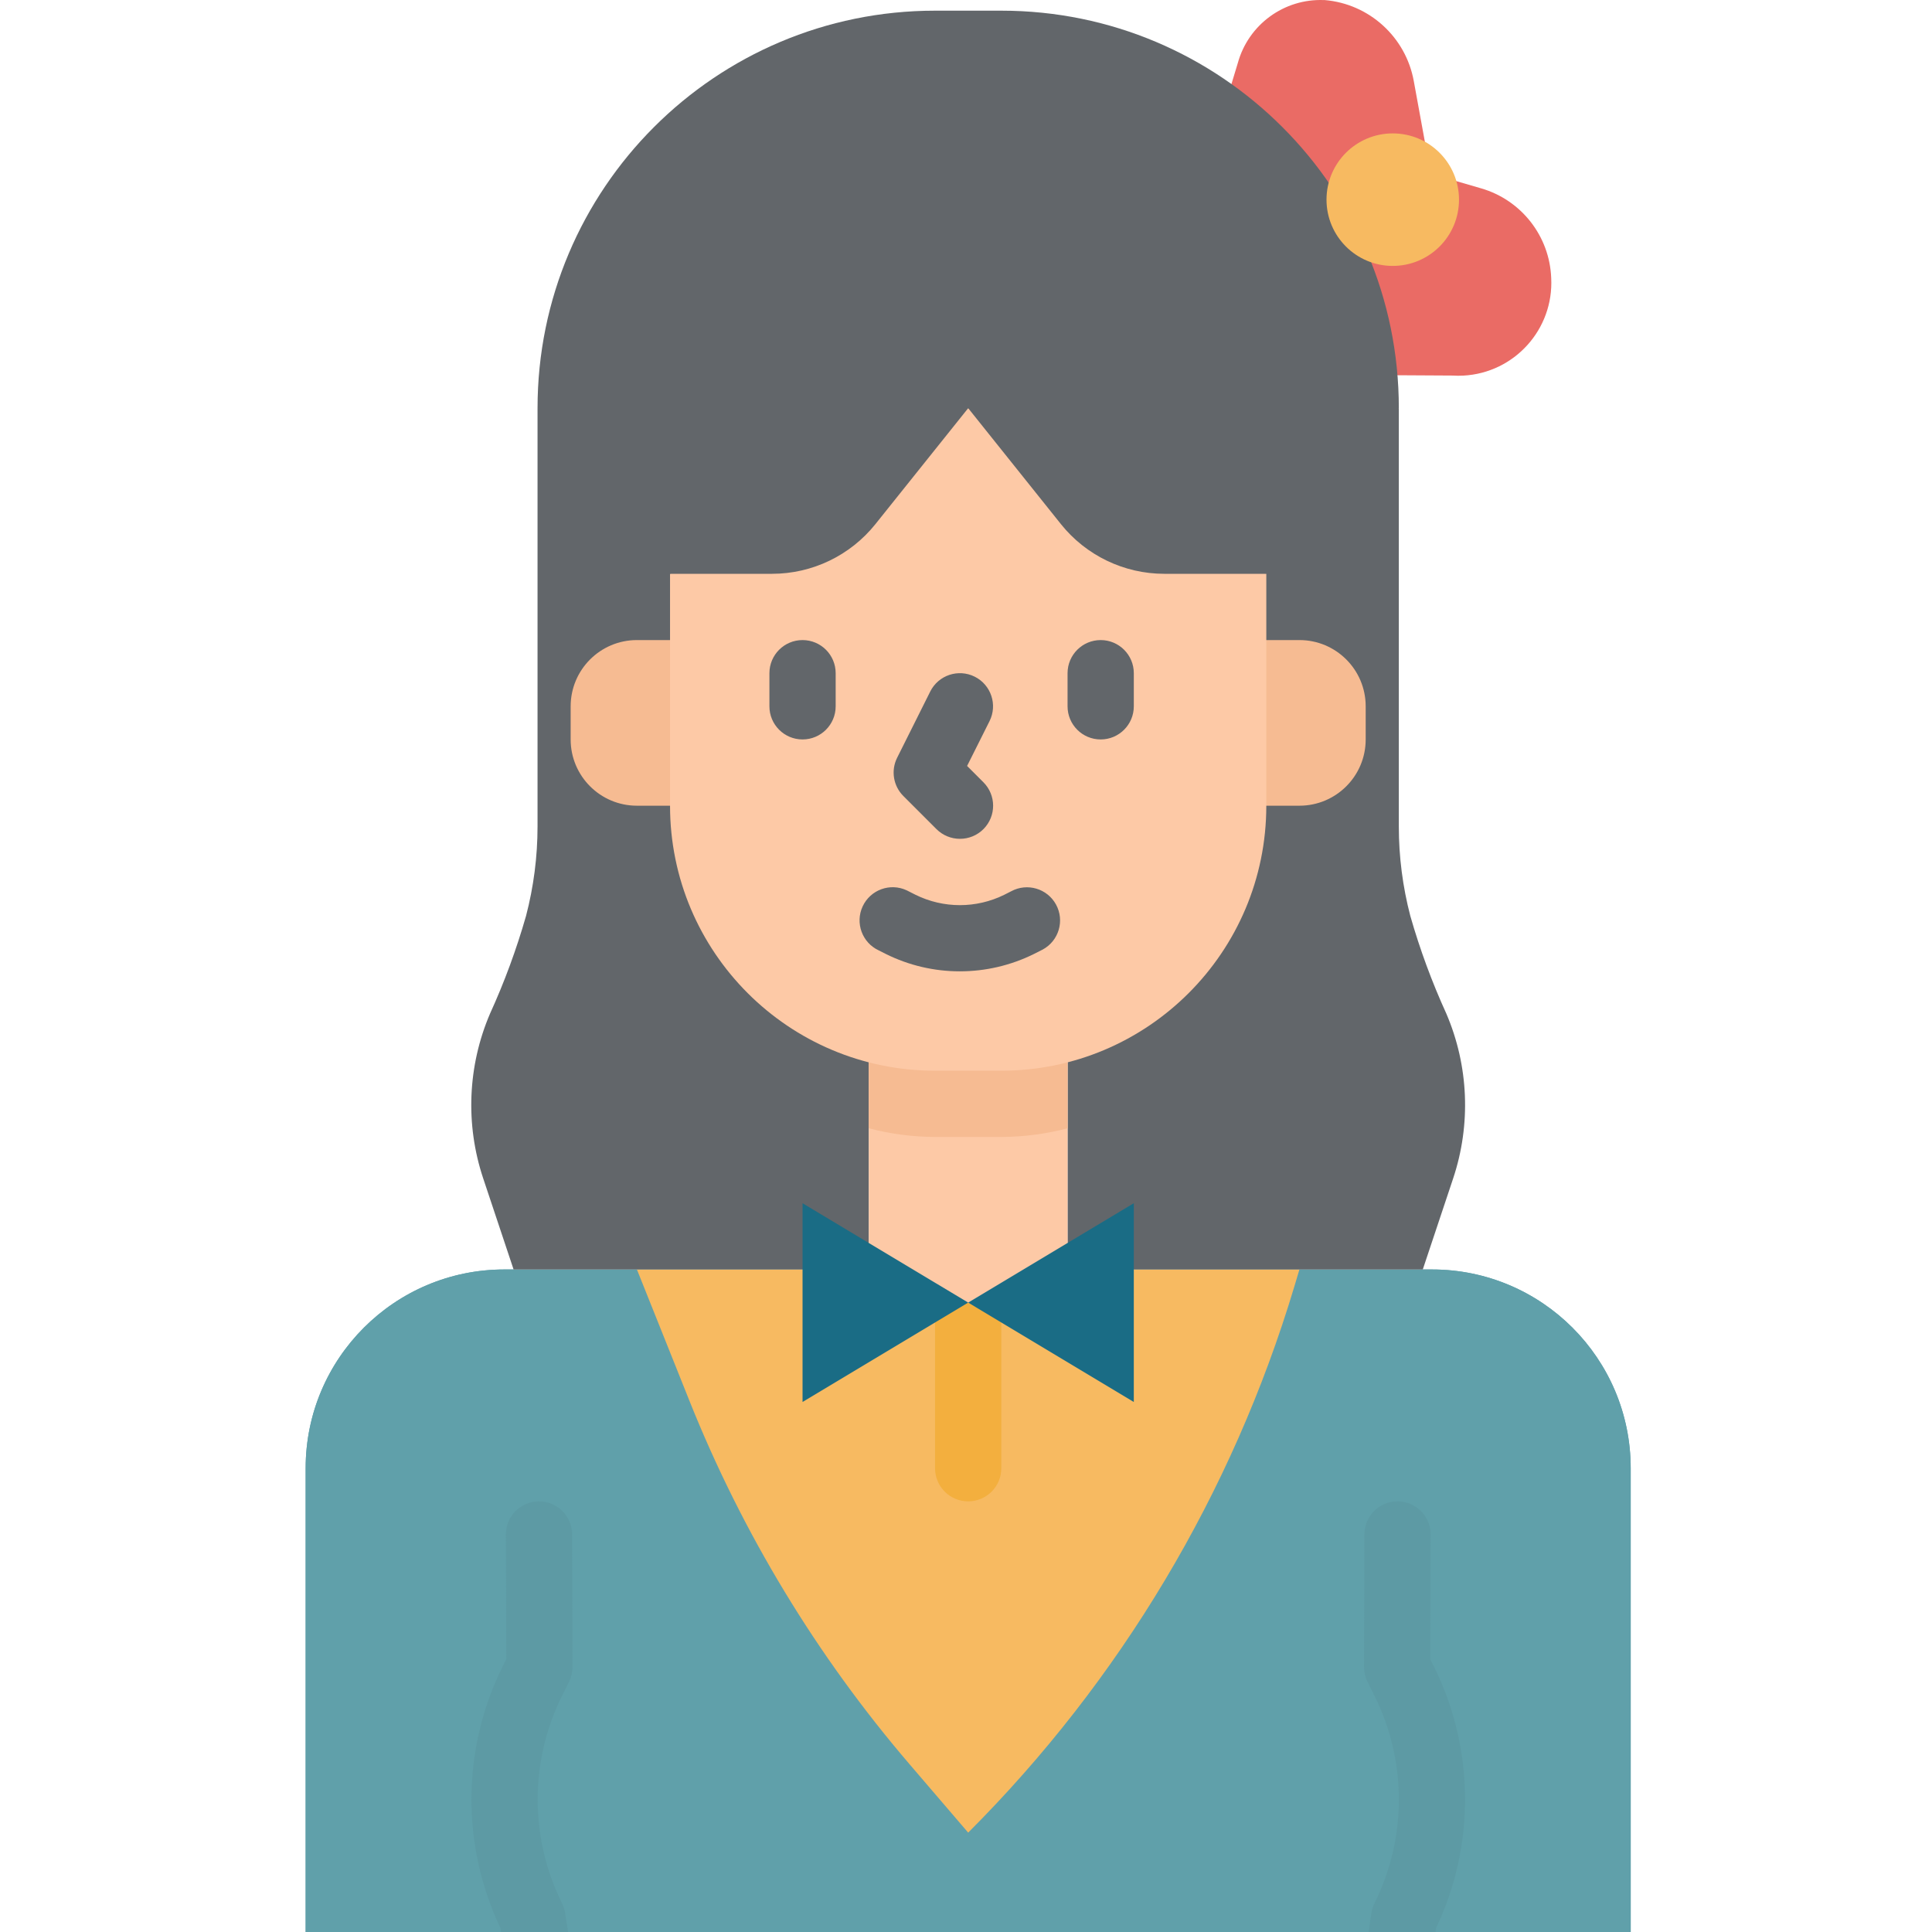 <svg height="511pt" viewBox="-80 0 511 512" width="511pt" xmlns="http://www.w3.org/2000/svg"><path d="m294.109 44.703 17.918 5.215c10.652 3.094 18.129 12.66 18.559 23.746.703 13.586-9.738 25.172-23.324 25.879-.945.047-1.895.043-2.84-.016l-23-.133-10.395-42.008zm0 0" fill="#ea6b65"/><path d="m244.375 27.129 3.16-10.43c2.809-10.191 12.266-17.102 22.824-16.68h.223c11.789 1.012 21.445 9.789 23.578 21.426l6.375 34.898-23.082 12.684zm0 0" fill="#ea6b65"/><path d="m351.652 512h-351.152v-122.902c0-29.09 23.582-52.676 52.672-52.676h245.809c29.09 0 52.672 23.586 52.672 52.676zm0 0" fill="#60a0aa"/><path d="m351.652 512h-351.152v-122.902c0-29.09 23.582-52.676 52.672-52.676h245.809c29.09 0 52.672 23.586 52.672 52.676zm0 0" fill="#60a0aa"/><path d="m88.289 336.422 13.922 34.809c14.031 35.082 33.738 67.617 58.328 96.305l15.539 18.129c40.332-40.34 70.031-90.055 86.426-144.695l1.359-4.547" fill="#f7ba61"/><path d="m69.273 507.012c-.137-.914-.418-1.805-.836-2.633-8.602-17.309-8.602-37.652 0-54.965l1.855-3.711c.613-1.223.934-2.566.93-3.934l-.105-35.168c-.031-4.828-3.953-8.727-8.781-8.727-4.848 0-8.777 3.93-8.777 8.777v.055l.105 32.988-.93 1.863c-10.836 21.797-11.066 47.359-.633 69.352l.191 1.09h17.754zm0 0" fill="#5d9aa4"/><path d="m282.926 507.012c.137-.914.418-1.805.832-2.633 8.605-17.309 8.605-37.652 0-54.965l-1.852-3.711c-.617-1.223-.934-2.566-.93-3.934l.105-35.168c.027-4.828 3.949-8.727 8.777-8.727h.043c4.848.023 8.762 3.973 8.734 8.824v.008l-.105 32.992.934 1.859c10.832 21.797 11.066 47.359.629 69.352l-.164 1.09h-17.742zm0 0" fill="#5d9aa4"/><path d="m176.078 397.875c-4.852 0-8.781-3.93-8.781-8.777v-43.895c0-4.848 3.93-8.781 8.781-8.781 4.848 0 8.777 3.934 8.777 8.781v43.895c0 4.848-3.93 8.777-8.777 8.777zm0 0" fill="#f3af3e"/><path d="m293.246 242.727c2.535 8.863 5.73 17.527 9.555 25.914 5.922 13.832 6.562 29.352 1.809 43.625l-8.059 24.156h-94.137v-61.449l17.555-8.781 26.34-43.895 8.777-122.902 35.117 8.777v110.867c0 7.996 1.023 15.953 3.043 23.688zm0 0" fill="#62666a"/><path d="m263.863 213.52h-17.555v-43.895h17.555c9.699 0 17.559 7.859 17.559 17.559v8.777c0 9.699-7.859 17.559-17.559 17.559zm0 0" fill="#f6bb92"/><path d="m58.906 242.727c-2.535 8.863-5.727 17.527-9.551 25.914-5.922 13.832-6.566 29.352-1.809 43.625l8.059 24.156h94.133v-61.449l-26.336-17.559-8.777-35.117-17.559-122.902-35.113 8.777v110.871c-.004 7.992-1.027 15.949-3.047 23.684zm0 0" fill="#62666a"/><path d="m88.289 213.52h17.559v-43.895h-17.559c-9.699 0-17.559 7.859-17.559 17.559v8.777c0 9.699 7.859 17.559 17.559 17.559zm0 0" fill="#f6bb92"/><path d="m149.738 274.973h52.676v70.23h-52.676zm0 0" fill="#fdc9a6"/><path d="m202.414 274.973h-52.676v24.035c5.734 1.504 11.633 2.277 17.559 2.301h17.559c5.926-.023 11.824-.797 17.559-2.301zm0 0" fill="#f6bb92"/><path d="m97.066 152.066v61.453c0 38.789 31.445 70.23 70.23 70.23h17.559c38.789 0 70.23-31.445 70.23-70.23v-61.453l-43.895-17.559-35.113-43.891-35.117 43.891zm0 0" fill="#fdc9a6"/><g fill="#62666a"><path d="m173.871 257.414c-6.805.004-13.523-1.57-19.617-4.602l-1.891-.957c-4.395-2.047-6.293-7.27-4.246-11.664 2.051-4.395 7.273-6.297 11.668-4.246.16.074.324.156.48.242l1.852.938c7.414 3.664 16.113 3.664 23.527 0l1.816-.922c4.262-2.312 9.59-.734 11.906 3.523 2.316 4.262.738 9.59-3.523 11.906-.156.086-.316.164-.48.242l-1.852.938c-6.105 3.027-12.824 4.602-19.641 4.602zm0 0"/><path d="m173.883 222.297c-2.328 0-4.562-.926-6.207-2.57l-8.781-8.781c-2.672-2.668-3.336-6.75-1.648-10.129l8.777-17.559c2.168-4.34 7.445-6.098 11.781-3.934 4.34 2.168 6.102 7.441 3.934 11.781l-5.949 11.879 4.301 4.301c3.441 3.414 3.465 8.973.051 12.418-1.656 1.668-3.91 2.602-6.258 2.594zm0 0"/><path d="m211.191 195.961c-4.848 0-8.777-3.93-8.777-8.777v-8.781c0-4.848 3.93-8.777 8.777-8.777s8.781 3.93 8.781 8.777v8.781c-.004 4.848-3.934 8.777-8.781 8.777zm0 0"/><path d="m132.184 195.961c-4.852 0-8.781-3.93-8.781-8.777v-8.781c0-4.848 3.93-8.777 8.781-8.777 4.848 0 8.777 3.93 8.777 8.777v8.781c0 4.848-3.93 8.777-8.777 8.777zm0 0"/><path d="m167.297 2.828h17.559c58.18 0 105.348 47.164 105.348 105.344h-228.25c0-58.18 47.164-105.344 105.344-105.344zm0 0"/><path d="m97.066 64.277h158.02v87.789h-27.02c-10.664 0-20.746-4.844-27.41-13.168l-24.578-30.727-24.582 30.727c-6.664 8.324-16.746 13.168-27.406 13.168h-27.023zm0 0"/></g><path d="m132.184 318.867 43.895 26.336-43.895 26.336zm0 0" fill="#1a6c85"/><path d="m219.969 362.762v-43.895l-43.891 26.336 43.891 26.336z" fill="#1a6c85"/><path d="m306.152 52.91c0 9.695-7.859 17.559-17.559 17.559-9.695 0-17.555-7.863-17.555-17.559 0-9.695 7.859-17.559 17.555-17.559 9.699 0 17.559 7.863 17.559 17.559zm0 0" fill="#f7ba61"/></svg>
